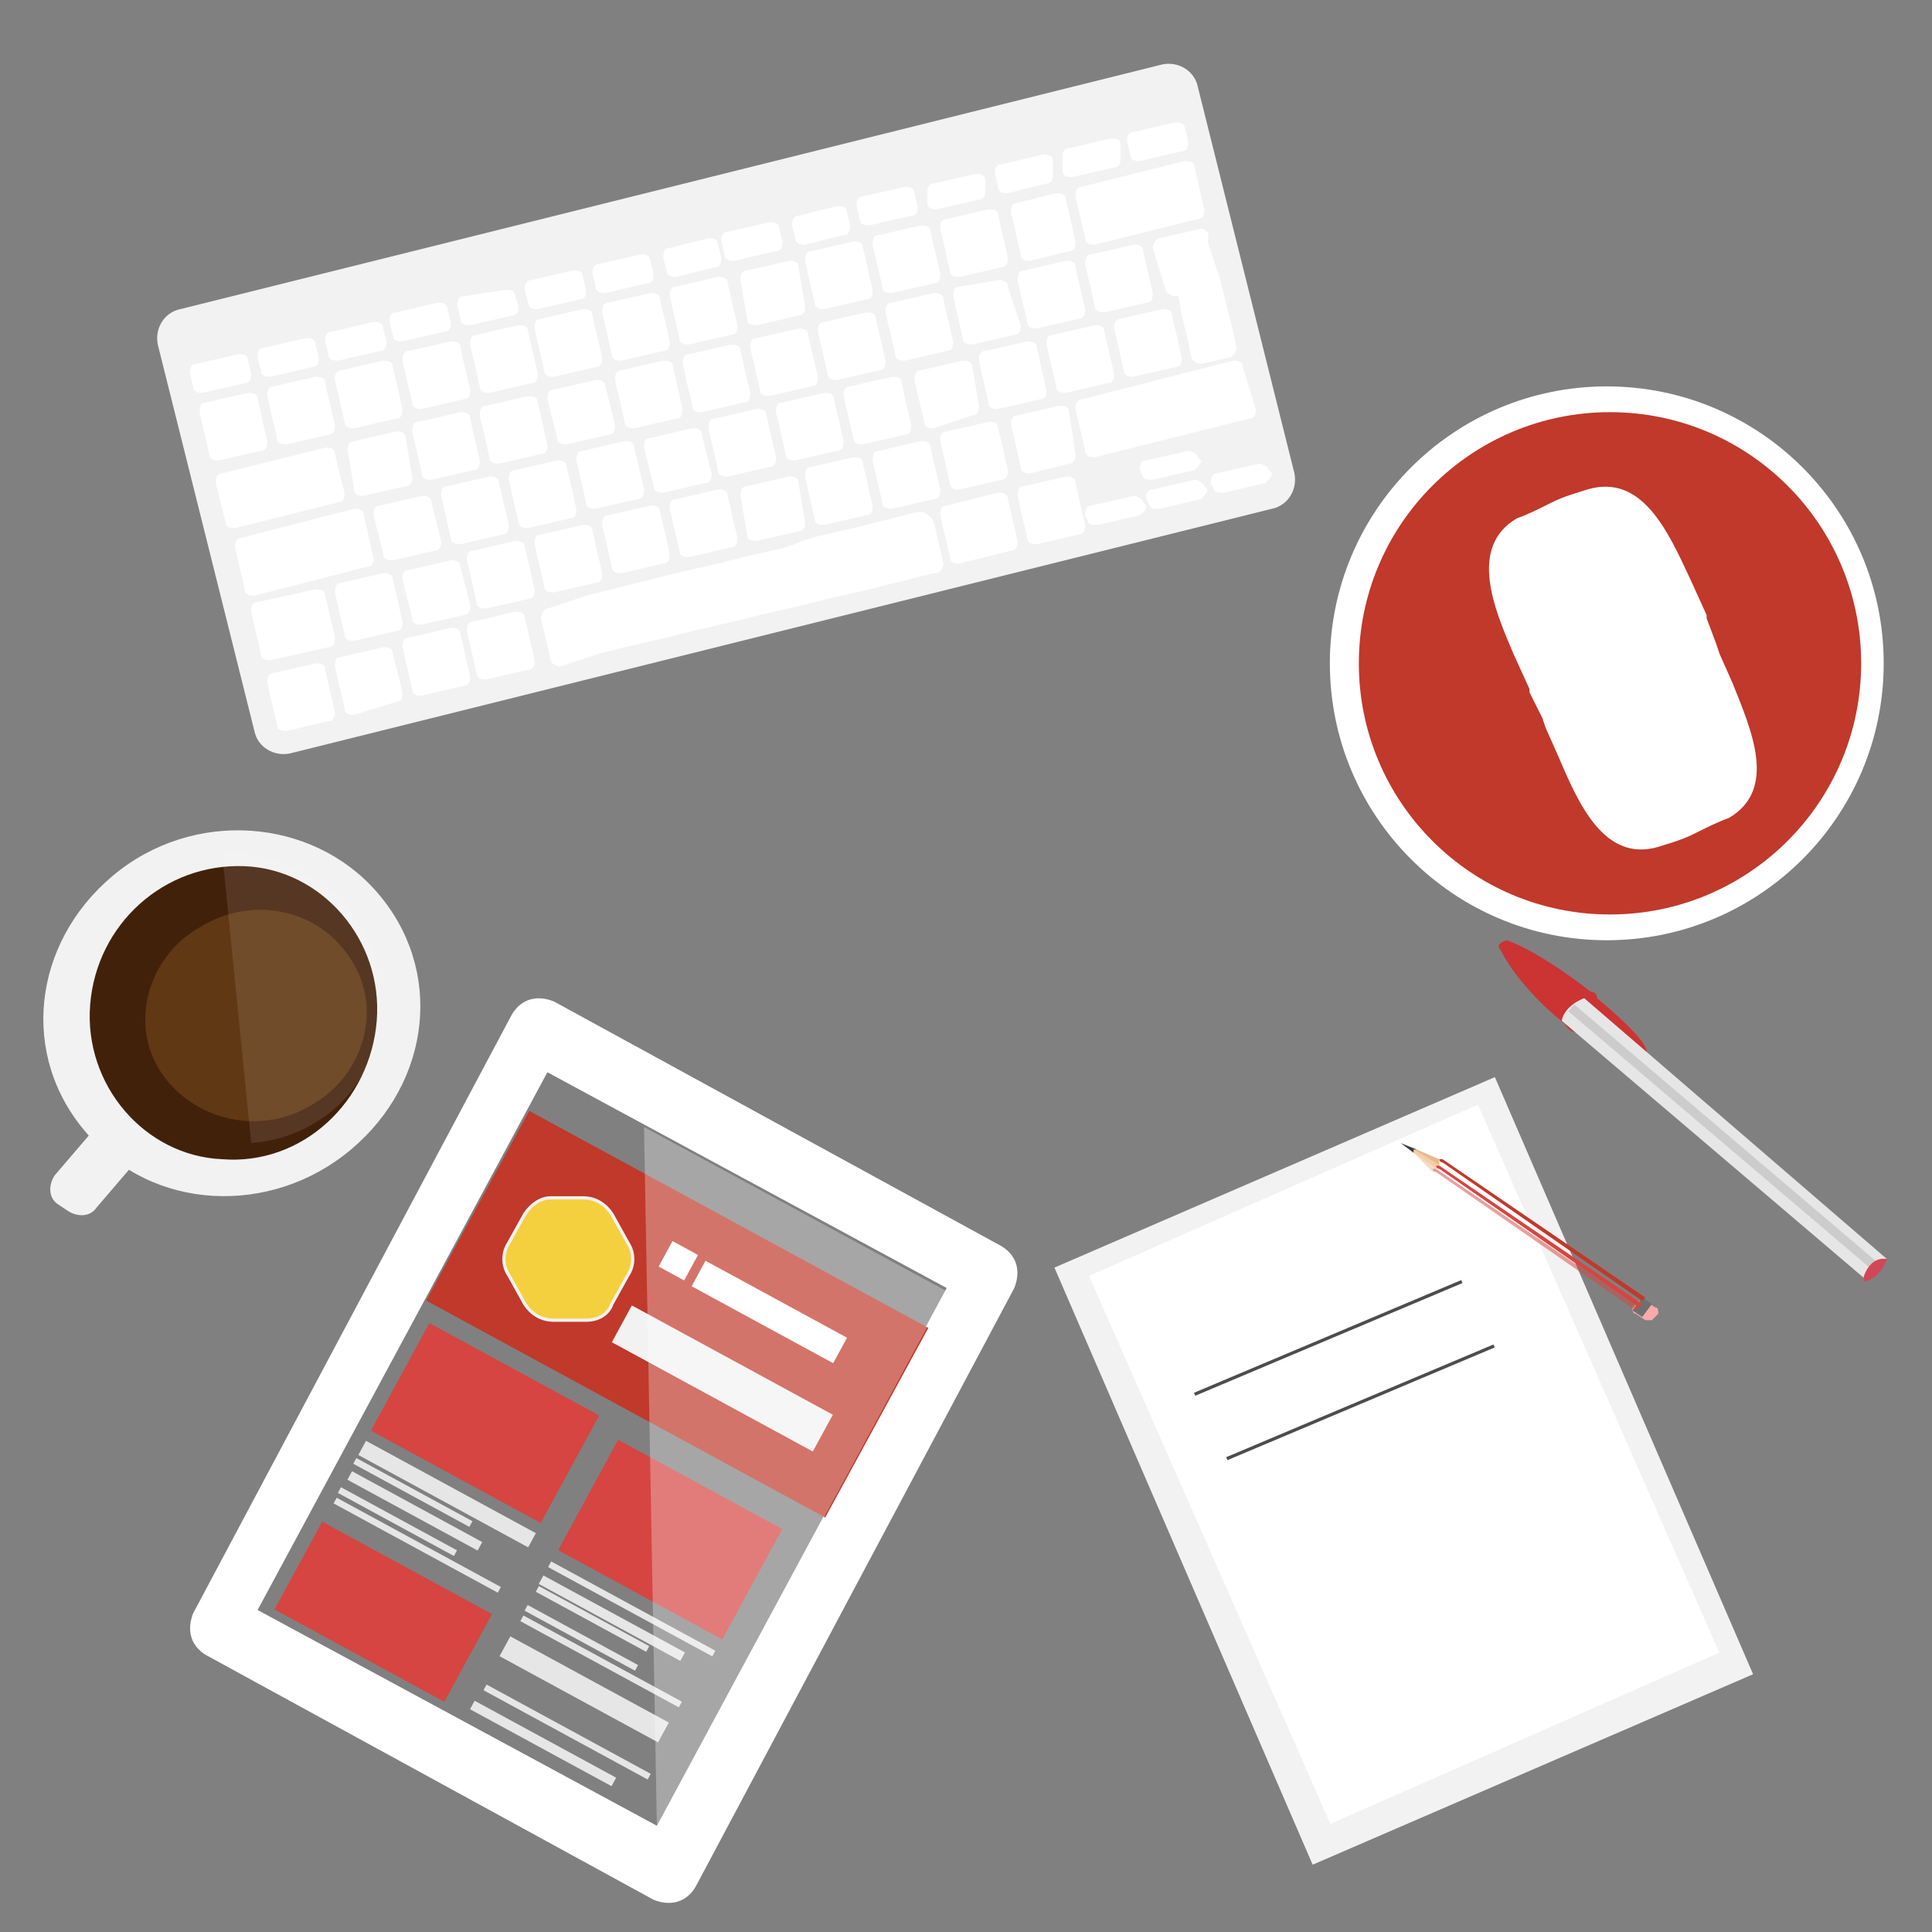 <?xml version="1.0" encoding="utf-8"?>
<!-- Generator: Adobe Illustrator 18.1.0, SVG Export Plug-In . SVG Version: 6.00 Build 0)  -->
<!DOCTYPE svg PUBLIC "-//W3C//DTD SVG 1.1//EN" "http://www.w3.org/Graphics/SVG/1.1/DTD/svg11.dtd">
<svg version="1.1" xmlns:x="http://ns.adobe.com/Extensibility/1.0/" xmlns:i="http://ns.adobe.com/AdobeIllustrator/10.0/" xmlns:graph="http://ns.adobe.com/Graphs/1.0/"
	 xmlns="http://www.w3.org/2000/svg" xmlns:xlink="http://www.w3.org/1999/xlink" x="0px" y="0px" viewBox="0 0 60 60"
	 enable-background="new 0 0 60 60" xml:space="preserve">
<rect x="0" y="0" width="60" height="60" fill="#808080" stroke="none"/>
<g id="Layer_1" display="none">
	<path display="inline" fill="#F1C40F" d="M21.1,9.1c0.2,0,0.1,1,0,2S20.9,13,20.9,14c-0.1,1-0.2,1.9-0.2,3.1s0.1,2.3,0.2,3.5
		c0.1,1.1,0.2,2,0.6,2.9c0.3,0.9,0.9,1.8,1.7,2.7c0.7,1,1.7,2,3,3.5c1.3,1.4,3,3.1,4.3,4.3c1.4,1.3,2.3,2.2,3.3,3.1
		c1,0.9,1.9,1.9,2.7,2.7c0.8,0.8,1.5,1.5,2.2,2.4c0.6,0.8,1.3,1.9,1.8,2.7c0.5,0.9,0.8,1.7,1.1,2.4c0.2,0.8,0.5,1.6,0.6,2.6
		c0.2,1,0.2,2,0.2,2.8c0,0.8-0.1,1.4-0.5,1.8c-0.4,0.4-1,0.6-1.9,0.6C39.2,55,38.2,55,37.1,55c-1,0-2.1,0.1-2.5,0
		c-0.4-0.2-0.2-0.5-0.2-1c0.2-0.6,0.2-1.4,0.3-2.3c0.1-0.8,0-1.4-0.1-2.1s-0.3-1.3-0.5-1.8c-0.2-0.4-0.2-0.6,0-0.6s0.8,0.2,1.4,0.6
		c0.6,0.4,1.1,1,1.7,1.6c0.6,0.5,1,0.9,1.4,1c0.4,0.1,0.6,0,0.8-0.4c0.2-0.4,0.2-1,0.1-1.6c-0.2-0.6-0.4-1-0.7-1.7
		c-0.3-0.6-0.7-1.3-1.3-1.9c-0.6-0.6-1.2-0.9-1.9-1c-0.6-0.2-1.4-0.2-2-0.2s-1.3,0-1.9-0.1c-0.6-0.1-1.2-0.3-2.1-0.6
		c-0.9-0.4-2.1-1-3.2-1.6c-1.1-0.6-2.2-1.3-3.1-1.9c-0.9-0.6-1.5-1.1-2-1.6c-0.6-0.5-1-0.9-1.4-1.6c-0.4-0.7-0.7-1.9-1-3
		c-0.2-1.2-0.4-2.4-0.6-4c-0.2-1.5-0.6-3.4-1-4.7c-0.4-1.3-0.7-2.1-1.3-2.7c-0.5-0.6-1-0.9-1.6-1c-0.6-0.2-1.1-0.1-1.8,0
		c-0.6,0.2-1.4,0.3-2.2,0.6c-0.8,0.3-1.7,0.6-2.4,1c-0.7,0.3-1.4,0.5-1.9,0.7c-0.6,0.2-1,0.4-1.3,0.4c-0.2,0-0.3-0.2-0.2-0.4
		c0.2-0.3,0.5-0.7,1.1-1.3c0.6-0.6,1.5-1.3,2.3-1.9c0.8-0.6,1.5-1.1,2.3-1.7c0.7-0.6,1.5-1.2,2.1-1.6c0.6-0.4,0.9-0.6,1-0.5
		c0.2,0.1,0,0.5,0.2,0.8c0.2,0.3,0.6,0.6,1,0.6c0.5,0,1-0.2,1.4-0.4c0.4-0.3,0.7-0.7,0.8-1.1c0.2-0.4,0.2-0.8,0-1.2
		c-0.2-0.3-0.6-0.6-0.9-0.6c-0.4-0.1-0.8-0.1-0.9-0.3c-0.1-0.2,0.1-0.6,0.3-1c0.2-0.5,0.4-1.2,0.6-1.9c0.2-0.6,0.3-1.4,0.7-1
		c0.4,0.3,1,1.6,1.4,2.2c0.3,0.6,0.3,0.5,0.5,0.2c0.2-0.2,0.6-0.6,1-1.4C20.2,10.1,20.9,9.1,21.1,9.1 M25.2,57.8
		c1.4,0,3.3,0,5.1-0.1c1.9,0,3.6,0,5.1,0c1.5,0,3-0.1,4.2-0.1c1.2,0,2.3,0,3-0.2c0.7-0.2,1-0.4,1.4-0.9c0.4-0.5,0.7-1.1,1.1-2.1
		c0.4-1,0.7-2.2,1.4-4.2c0.6-2,1.4-4.7,1.9-7.2c0.6-2.3,1-4.3,1.5-6.3c0.5-1.9,1-3.8,1.4-5.1c0.4-1.4,0.7-2.3,1.1-3.1
		c0.3-0.8,0.7-1.5,1.3-2.2c0.5-0.6,1.1-1.1,1.8-1.8c0.6-0.6,1.4-1.4,1.9-2.1c0.5-0.6,0.8-1.3,0.9-1.9c0.1-0.6,0.1-1.1-0.2-1.4
		c-0.2-0.3-0.5-0.4-0.6-0.2c-0.2,0.2-0.3,0.6-0.6,1.1c-0.2,0.5-0.6,1-1,1.6c-0.5,0.6-1,1.1-1.6,1.5c-0.6,0.4-1.2,0.7-1.6,0.9
		c-0.4,0.1-0.6,0-0.8-0.2s-0.2-0.6-0.1-1.2c0.1-0.5,0.2-1,0.4-1.4c0.2-0.4,0.5-0.7,0.7-1.2c0.2-0.4,0.3-0.9,0.2-1.2
		c-0.1-0.3-0.4-0.5-0.7-0.4c-0.3,0.1-0.6,0.3-1.1,1c-0.4,0.6-1,1.6-1.4,2.7c-0.4,1.1-0.7,2.3-1,3.7c-0.3,1.3-0.6,2.7-1,4.4
		c-0.3,1.7-0.8,3.8-1.2,5.9c-0.4,2.1-0.9,4.3-1.3,6c-0.4,1.7-0.6,2.7-0.9,3.5C44.4,46.6,44.2,47,44,47c-0.2,0.1-0.3-0.2-0.4-0.8
		c-0.1-0.5-0.2-1.2-0.6-2c-0.3-0.8-0.9-1.7-1.8-2.7c-0.8-1-1.9-2-3-3.2c-1.1-1.1-2.3-2.3-3.5-3.5s-2.1-2.1-3.2-3.3s-2.5-2.5-3.6-3.8
		c-1.1-1.3-2-2.4-2.7-3.5c-0.7-1-1.3-1.9-1.7-2.9c-0.4-1-0.6-1.9-0.6-3.1C23,17,23,15.6,23.1,14s0.3-3.3,0.4-4.6s0-2.2-0.2-3.2
		S22.9,4,22.6,3.3s-0.4-1.1-0.6-1.1c-0.2,0-0.4,0.4-0.6,1s-0.6,1.6-0.8,2.5c-0.2,0.9-0.6,1.6-0.7,2.2c-0.2,0.6-0.4,0.9-0.6,1
		C19.2,9.1,19,9,18.9,8.6c-0.2-0.4-0.5-1.2-0.8-2.1s-0.7-1.9-1-2.7s-0.6-1.4-0.9-1.2c-0.3,0.1-0.6,0.9-0.9,1.8
		c-0.2,0.9-0.3,1.9-0.5,2.9s-0.3,1.9-0.5,2.7c-0.2,0.9-0.5,1.8-1,2.5c-0.4,0.7-1,1.3-1.8,2c-0.8,0.6-1.8,1.4-2.8,2.3
		s-2.1,1.9-3.1,2.7c-0.9,0.9-1.7,1.7-2.3,2.3c-0.6,0.7-1,1.3-1.4,1.9c-0.3,0.6-0.6,1.2-0.7,1.7C1,26,1,26.3,1.2,26.5
		c0.2,0.2,0.6,0.2,1.2,0.2C3,26.5,3.6,26.2,4.4,26c0.8-0.3,1.7-0.6,2.8-1s2.4-0.9,3.5-1.3c1-0.4,1.9-0.6,2.4-0.7
		c0.6-0.1,0.9,0,1.2,0.3c0.3,0.3,0.6,1,1,2.1c0.3,1.1,0.6,2.6,0.9,4.2c0.2,1.6,0.5,3.2,0.6,5.1c0.2,1.9,0.3,4.3,0.3,6.1
		c0.1,1.9,0.1,3.4,0,4.8s-0.2,3-0.2,4.1c-0.1,1.2-0.2,2-0.5,2.6c-0.2,0.6-0.6,0.9-1,1.1c-0.4,0.2-0.8,0.3-1.4,0.2
		c-0.5-0.1-1.1-0.3-1.7-0.4c-0.6-0.1-1.3,0.1-1.8,0.3c-0.5,0.3-0.8,0.7-1,1.3c-0.2,0.6-0.2,1.2,0.1,1.7c0.2,0.5,0.6,0.7,1.2,0.9
		c0.6,0.2,1.5,0.1,2.7,0.1c1.2-0.1,2.7-0.2,3.7-0.6c1-0.5,1.4-1.4,1.9-2.6c0.5-1.1,0.9-2.5,1.2-3.9c0.2-1.4,0.4-2.8,0.4-4.1
		c0.1-1.3,0.1-2.5,0-3.5c0-1-0.1-1.9,0-2.4c0.1-0.4,0.2-0.4,0.8-0.1c0.5,0.3,1.4,0.9,2.5,1.5c1.1,0.6,2.5,1.4,3.5,1.9
		c1.1,0.6,1.9,0.9,2.6,1.5c0.6,0.6,1.2,1.6,1.5,2.5s0.5,1.7,0.6,2.5s0,1.7-0.2,2.2c-0.2,0.6-0.6,0.7-1.1,0.8c-0.5,0-1-0.2-1.5-0.4
		c-0.6-0.2-1.1-0.6-1.9-0.6c-0.6-0.2-1.4-0.1-2.2,0c-0.7,0.2-1.4,0.3-2.1,0.8c-0.6,0.4-1.1,1-1.4,1.5c-0.2,0.5-0.2,0.8-0.1,1.3
		c0.2,0.5,0.5,1,1,1.4C23.4,57.6,23.8,57.8,25.2,57.8z"/>
</g>
<g id="Layer_2">
	<rect display="none" fill="#F1C40F" width="60" height="60"/>
	<path fill="#FFFFFF" d="M31.5,40c0.2-0.5,0.1-1-0.4-1.3l-13.9-7.6c-0.5-0.2-1-0.1-1.3,0.4L6,50.1c-0.2,0.5-0.1,1,0.4,1.3l13.9,7.6
		c0.5,0.2,1,0.1,1.3-0.4L31.5,40z M20.4,56.7L8,50L17,33.3l12.4,6.7L20.4,56.7z"/>
	
		<rect x="13.9" y="37.6" transform="matrix(-0.879 -0.478 0.478 -0.879 19.873 86.823)" fill="#C0392B" width="14.1" height="6.7"/>
	<g>
		
			<rect x="20.7" y="38.8" transform="matrix(-0.879 -0.478 0.478 -0.879 20.895 83.764)" fill="#FFFFFF" width="0.9" height="0.9"/>
		
			<rect x="21.5" y="40.3" transform="matrix(-0.879 -0.478 0.478 -0.879 25.51 88.036)" fill="#FFFFFF" width="5" height="0.9"/>
	</g>
	<polygon fill="#D6F99D" points="20.2,40.2 25.6,43.1 25.6,43.1 	"/>
	
		<rect x="19.4" y="42.7" transform="matrix(-0.879 -0.478 0.478 -0.879 21.684 91.206)" fill="#F4D03F" stroke="#F2F2F2" stroke-miterlimit="10" width="6.1" height="0.3"/>
	<path fill="#F4D03F" stroke="#F2F2F2" stroke-width="0.1" stroke-miterlimit="10" d="M18.2,41l-1,0c-0.4,0-0.7-0.2-0.9-0.5
		l-0.5-0.9c-0.2-0.3-0.2-0.7,0-1l0.5-0.9c0.2-0.3,0.5-0.5,0.8-0.5l1,0c0.4,0,0.7,0.2,0.9,0.5l0.5,0.9c0.2,0.3,0.2,0.7,0,1l-0.5,0.9
		C18.9,40.8,18.6,41,18.2,41z"/>
	
		<rect x="12.1" y="42.3" transform="matrix(-0.879 -0.478 0.478 -0.879 7.209 90.264)" fill="#D64541" width="6" height="3.8"/>
	<rect x="8.9" y="48.5" transform="matrix(-0.879 -0.478 0.478 -0.879 -1.561 99.737)" fill="#D64541" width="6" height="3.1"/>
	<g>
		
			<rect x="10.9" y="46.1" transform="matrix(-0.879 -0.478 0.478 -0.879 3.948 93.786)" fill="#E6E6E6" width="6" height="0.5"/>
		
			<rect x="10.8" y="46.3" transform="matrix(-0.879 -0.478 0.478 -0.879 1.938 93.278)" fill="#E6E6E6" width="4.1" height="0.2"/>
		
			<rect x="10.5" y="46.7" transform="matrix(-0.879 -0.478 0.478 -0.879 1.74 94.222)" fill="#E6E6E6" width="4.6" height="0.3"/>
	</g>
	
		<rect x="10.3" y="47.2" transform="matrix(-0.879 -0.478 0.478 -0.879 0.589 94.735)" fill="#E6E6E6" width="4.1" height="0.2"/>
	
		<rect x="10" y="47.9" transform="matrix(-0.879 -0.478 0.478 -0.879 1.353 96.346)" fill="#E6E6E6" width="5.8" height="0.2"/>
	<polygon fill="#999999" points="9.8,47.9 13.4,49.9 13.4,49.9 	"/>
	
		<rect x="17.9" y="45.8" transform="matrix(-0.879 -0.478 0.478 -0.879 16.273 99.729)" fill="#D64541" width="5.8" height="3.9"/>
	<g>
		
			<rect x="16.5" y="50" transform="matrix(-0.879 -0.478 0.478 -0.879 11.731 103.418)" fill="#E6E6E6" width="5" height="0.3"/>
		
			<rect x="16.4" y="50.3" transform="matrix(-0.879 -0.478 0.478 -0.879 10.44 103.351)" fill="#E6E6E6" width="3.9" height="0.2"/>
		
			<rect x="16.7" y="50" transform="matrix(-0.879 -0.478 0.478 -0.879 12.9 103.373)" fill="#E6E6E6" width="5.8" height="0.2"/>
	</g>
	
		<rect x="16.1" y="50.9" transform="matrix(-0.879 -0.478 0.478 -0.879 9.541 104.322)" fill="#E6E6E6" width="3.9" height="0.2"/>
	
		<rect x="15.8" y="51.6" transform="matrix(-0.879 -0.478 0.478 -0.879 10.305 105.932)" fill="#E6E6E6" width="5.6" height="0.2"/>
	
		<rect x="15.4" y="52.1" transform="matrix(-0.879 -0.478 0.478 -0.879 9.069 107.268)" fill="#E6E6E6" width="5.6" height="0.7"/>
	<polygon fill="#E6E6E6" points="15.5,51.4 19,53.3 19,53.3 	"/>
	<polygon fill="#E6E6E6" points="15.5,51.6 20.4,54.3 20.4,54.3 	"/>
	
		<rect x="14.4" y="53.9" transform="matrix(-0.879 -0.478 0.478 -0.879 5.885 109.733)" fill="#E6E6E6" width="5" height="0.3"/>
	
		<rect x="14.6" y="53.7" transform="matrix(-0.879 -0.478 0.478 -0.879 7.279 109.445)" fill="#E6E6E6" width="5.8" height="0.2"/>
	<polygon opacity="0.3" fill="#FFFFFF" enable-background="new    " points="20.4,56.7 29.4,40.1 20,35 	"/>
	<g>
		<path display="none" opacity="0.3" fill="#333333" d="M50.8,33c0.1,0,0.2-0.3-1.5-1.7c0,0,0-0.2-0.2-0.2c0,0-1.5-1.2-2.6-1.6
			c0,0-0.4,0.1-0.2,0.3c0,0,0.5,1.1,2,2.3c0,0,0.2,0.4,0.5,0.2c0,0,0,0-0.1,0l9,7.7c0,0,0,0,0-0.1c0,0.1,0,0.1,0,0.1
			c0.5,0,0.7-0.7,0.7-0.7L50.8,33z"/>
		<g>
			<path fill="#CC3333" d="M51.1,32.7c0,0,0.4-0.1-1.5-1.7c0,0,0-0.2-0.2-0.2c0,0-1.5-1.2-2.6-1.6c0,0-0.4,0.1-0.2,0.3
				c0,0,0.5,1.1,2,2.3c0,0,0.2,0.4,0.5,0.2c0,0-0.1,0-0.3-0.4c0,0,0.2-0.4,0.3-0.4c0,0,0,0,0.1,0C49.1,31.3,50.6,32.8,51.1,32.7z"/>
			<path fill="#E6E6E6" d="M58.6,39.1L49.2,31c0,0-0.6,0.2-0.7,0.7l9.4,8C57.8,39.8,58,39.1,58.6,39.1z"/>
			<path fill="#CCCCCC" d="M58.3,39.2l-9.4-8l-0.2,0.2l9.4,8C58.1,39.3,58.2,39.2,58.3,39.2z"/>
			<path fill="#D34658" d="M58.6,39.1c0,0-0.2,0.6-0.7,0.7C57.8,39.8,58,39,58.6,39.1z"/>
		</g>
	</g>
	<g>
		<path display="none" opacity="0.4" fill="#333333" d="M2.7,37.7l0.3,0.2c0.3,0.2,0.7,0.2,0.9-0.1L5,36.5c1.1,0.7,2.4,1,3.7,0.9
			c3.2-0.3,5.6-3,5.2-6.1c-0.3-3.1-3.2-5.4-6.5-5.1c-3.2,0.3-5.6,3-5.2,6.1c0.1,1.2,0.7,2.3,1.5,3.2l-1.1,1.3
			C2.3,37.1,2.4,37.5,2.7,37.7z"/>
		<g>
			<path fill="#F2F2F2" d="M3.5,34.4c0.2-0.3,0.6-0.3,0.9-0.1l0.1,0.1c0.3,0.2,0.5,0.8,0.3,1L3,37.5c-0.2,0.3-0.6,0.3-0.9,0.1
				l-0.3-0.2c-0.3-0.2-0.3-0.6-0.1-0.9L3.5,34.4z"/>
			<g>
				<path fill="#F2F2F2" d="M11.7,27.7c2.1,2.4,1.7,5.9-0.8,8c-2.5,2.1-6.2,1.9-8.2-0.5c-2.1-2.4-1.7-5.9,0.8-8
					C6,25.1,9.7,25.4,11.7,27.7z"/>
				<path fill="#42210B" d="M7.6,26.9c2.4,0.1,4.3,2.3,4.1,4.8c-0.2,2.5-2.3,4.5-4.8,4.3c-2.4-0.1-4.3-2.3-4.1-4.8
					C3,28.7,5.1,26.8,7.6,26.9z"/>
				<path fill="#603813" d="M10.9,29.8c1,1.5,0.4,3.6-1.2,4.5c-1.6,1-3.7,0.5-4.7-1c-1-1.5-0.4-3.6,1.2-4.5
					C7.8,27.8,9.9,28.2,10.9,29.8z"/>
			</g>
		</g>
		<path opacity="0.1" fill="#FFFFFF" d="M6.9,26.5c2.5-0.1,4.7,1.7,4.9,4.2c0.3,2.5-1.5,4.6-4,4.8"/>
	</g>
	<circle fill-rule="evenodd" clip-rule="evenodd" fill="#FFFFFF" cx="49.9" cy="20.6" r="8.6"/>
	<circle fill-rule="evenodd" clip-rule="evenodd" fill="#C0392B" cx="50" cy="20.6" r="7.8"/>
	<g>
		<g>
			
				<radialGradient id="SVGID_1_" cx="50.745" cy="23.287" r="4.518" gradientTransform="matrix(0.918 -0.396 0.396 0.918 -5.389 19.515)" gradientUnits="userSpaceOnUse">
				<stop  offset="0" style="stop-color:#FFFFFF"/>
				<stop  offset="1" style="stop-color:#FFFFFF"/>
			</radialGradient>
			<path fill="url(#SVGID_1_)" d="M49.3,15.2c-0.3,0.1-0.7,0.2-1.1,0.4l0,0c0,0,0,0,0,0c0,0,0,0,0,0l0,0c-0.4,0.2-0.8,0.4-1.1,0.5
				c-1.5,0.9-0.7,2.8-0.1,4.2l0.5,1.1l0,0.1l0.4,0.8l0.1,0.3l0.4,0.9c0.6,1.4,1.4,3.3,3.1,2.8c0.3-0.1,0.7-0.2,1.1-0.4l0,0
				c0,0,0,0,0,0c0,0,0,0,0,0l0,0c0.4-0.2,0.8-0.4,1.1-0.5c1.5-0.9,0.7-2.7,0.1-4.2l-0.4-0.9L53.3,20L53,19.2l0-0.1L52.5,18
				C51.8,16.5,51,14.7,49.3,15.2z"/>
		</g>
	</g>
	<g>
		<g>
			<g>
				
					<rect x="36.2" y="35.5" transform="matrix(-0.918 0.397 -0.397 -0.918 101.769 70.212)" fill="#F2F2F2" width="14.9" height="20.2"/>
			</g>
			
				<rect x="37" y="36.2" transform="matrix(0.915 -0.403 0.403 0.915 -14.623 21.412)" fill="#FFFFFF" width="13.2" height="18.6"/>
			<g display="none">
				<path display="inline" fill="#CCCCCC" d="M40.5,35.8l0.6,1.3l-0.9,0.4c-0.1,0,0,0.2-0.1,0.2l-0.4,0.2c-0.1,0-0.1-0.1-0.2-0.1
					l-0.9,0.4L38,36.9L40.5,35.8z"/>
				<path display="inline" fill="#CCCCCC" d="M39.8,37.7l0.1-0.1c0.1,0,0.1,0.1,0.2,0.1l-0.4,0.2C39.8,37.8,39.7,37.7,39.8,37.7z"/>
				<path display="inline" fill="#D64541" d="M39.4,37.8L39.4,37.8L39.4,37.8l-0.6-2c0,0,0,0,0,0c0,0,0,0,0,0
					c-0.2,0-0.3-0.1-0.4-0.2c-0.1-0.2,0-0.4,0.2-0.5c0,0,0.1,0,0.1-0.1c0,0,0.1,0,0.1,0c0.2-0.1,0.5,0,0.5,0.2
					c0.1,0.2,0,0.3-0.1,0.4c0,0,0,0,0,0c0,0,0,0,0,0l1,1.8l0,0l0,0c0,0,0,0,0,0c0,0,0,0,0,0l0,0.1c0,0-0.1,0-0.1,0l-1-1.8
					c0,0,0,0,0-0.1c0,0,0,0,0-0.1c0,0,0.1-0.1,0.1-0.1c0-0.1,0.1-0.2,0-0.3c0-0.1-0.1-0.1-0.2-0.2c-0.1,0-0.1,0-0.2,0
					c0,0-0.1,0-0.2,0c-0.1,0-0.1,0.1-0.2,0.1c0,0-0.1,0.1-0.1,0.1c0,0.1-0.1,0.2,0,0.3c0,0.1,0.1,0.1,0.2,0.2c0,0,0.1,0,0.1,0
					c0,0,0,0,0.1,0c0,0,0,0.1,0,0.1L39.4,37.8c0.1,0.1,0.1,0.1,0,0.1L39.4,37.8C39.4,37.9,39.4,37.9,39.4,37.8
					C39.4,37.9,39.4,37.9,39.4,37.8z"/>
				<g display="inline">
					<path fill="#CCCCCC" d="M40.3,37.6c0.3-0.1,0.5-0.2,0.8-0.4c0-0.1,0-0.2-0.1-0.2c-0.3,0.1-0.5,0.2-0.8,0.4
						C40.2,37.5,40.3,37.5,40.3,37.6z"/>
				</g>
				<g>
					<path display="inline" fill="#CCCCCC" d="M39.4,38c-0.3,0.1-0.5,0.2-0.8,0.4c-0.1,0-0.1-0.1-0.1-0.2c0.3-0.1,0.5-0.2,0.8-0.4
						C39.4,37.8,39.5,37.9,39.4,38z"/>
				</g>
			</g>
		</g>
		<g display="none">
			
				<rect x="36.9" y="41.8" transform="matrix(0.924 -0.383 0.383 0.924 -12.819 19.187)" display="inline" fill="#87653D" width="9.9" height="0.1"/>
			<g display="inline">
				<path fill="#E2713B" d="M37.8,44.1c-0.2,0-0.5-0.1-0.6-0.4c-0.1-0.1-0.1-0.3,0-0.5c0.1-0.2,0.2-0.3,0.3-0.3l0.1,0l0.1,0
					c0.2,0,0.5,0.1,0.6,0.4c0.1,0.3,0,0.7-0.3,0.8l-0.1,0L37.8,44.1z"/>
				<path fill="#F9EEC0" d="M37.8,43.3c0.1,0,0.1,0,0.1,0.1c0,0.1,0,0.2-0.1,0.2c0,0,0,0-0.1,0c-0.1,0-0.1,0-0.1-0.1
					C37.7,43.5,37.7,43.4,37.8,43.3C37.8,43.3,37.8,43.3,37.8,43.3 M37.8,42.4c-0.1,0-0.3,0-0.4,0.1c-0.3,0.1-0.5,0.3-0.6,0.6
					c-0.1,0.3-0.1,0.6,0,0.8c0.2,0.4,0.6,0.7,1,0.7c0.1,0,0.3,0,0.4-0.1c0.3-0.1,0.5-0.3,0.6-0.6c0.1-0.3,0.1-0.6,0-0.8
					C38.7,42.7,38.3,42.4,37.8,42.4L37.8,42.4z"/>
			</g>
			<g display="inline">
				<path fill="#B79980" d="M45.7,40.8c-0.2,0-0.5-0.1-0.6-0.4c-0.1-0.1-0.1-0.3,0-0.5c0.1-0.2,0.2-0.3,0.3-0.3l0.1,0l0.1,0
					c0.2,0,0.5,0.1,0.6,0.4c0.1,0.3,0,0.7-0.3,0.8l-0.1,0L45.7,40.8z"/>
				<path fill="#F9EEC0" d="M45.7,40.1c0.1,0,0.1,0,0.1,0.1c0,0.1,0,0.2-0.1,0.2c0,0,0,0-0.1,0c-0.1,0-0.1,0-0.1-0.1
					C45.6,40.2,45.6,40.1,45.7,40.1C45.7,40.1,45.7,40.1,45.7,40.1 M45.7,39.2c-0.1,0-0.3,0-0.4,0.1c-0.5,0.2-0.8,0.8-0.6,1.4
					c0.2,0.4,0.6,0.7,1,0.7c0.1,0,0.3,0,0.4-0.1c0.5-0.2,0.8-0.8,0.6-1.4C46.5,39.4,46.2,39.2,45.7,39.2L45.7,39.2z"/>
			</g>
			<g display="inline">
				<path fill="#E3C62F" d="M41.9,42.4c-0.2,0-0.5-0.1-0.6-0.4c-0.1-0.3,0-0.7,0.3-0.8l0.1,0l0.2,0c0.2,0,0.5,0.1,0.6,0.4
					c0.1,0.1,0.1,0.3,0,0.5c-0.1,0.2-0.2,0.3-0.3,0.3l-0.1,0L41.9,42.4z"/>
				<path fill="#F9EEC0" d="M41.9,41.6c0.1,0,0.1,0,0.1,0.1c0,0.1,0,0.2-0.1,0.2c0,0,0,0-0.1,0c-0.1,0-0.1,0-0.1-0.1
					C41.8,41.8,41.8,41.7,41.9,41.6C41.9,41.6,41.9,41.6,41.9,41.6 M41.9,40.7c-0.1,0-0.3,0-0.4,0.1C41,41,40.7,41.7,41,42.2
					c0.2,0.4,0.6,0.7,1,0.7c0.1,0,0.3,0,0.4-0.1c0.5-0.2,0.8-0.8,0.6-1.4C42.8,41,42.4,40.7,41.9,40.7L41.9,40.7z"/>
			</g>
			<g display="inline">
				<path fill="#56997D" d="M42.9,42c-0.2,0-0.5-0.1-0.6-0.4c-0.1-0.1-0.1-0.3,0-0.5c0.1-0.1,0.2-0.3,0.3-0.3l0.1,0l0.2,0
					c0.2,0,0.5,0.1,0.6,0.4c0.1,0.3,0,0.7-0.3,0.8l-0.1,0L42.9,42z"/>
				<path fill="#F9EEC0" d="M42.9,41.2c0.1,0,0.1,0,0.1,0.1c0,0.1,0,0.2-0.1,0.2c0,0,0,0-0.1,0c-0.1,0-0.1,0-0.1-0.1
					C42.7,41.4,42.8,41.3,42.9,41.2C42.9,41.2,42.9,41.2,42.9,41.2 M42.9,40.3c-0.1,0-0.3,0-0.4,0.1c-0.5,0.2-0.8,0.8-0.6,1.4
					c0.2,0.4,0.6,0.7,1,0.7c0.1,0,0.3,0,0.4-0.1c0.3-0.1,0.5-0.3,0.6-0.6c0.1-0.3,0.1-0.6,0-0.8C43.7,40.6,43.3,40.3,42.9,40.3
					L42.9,40.3z"/>
			</g>
			<g display="inline">
				<path fill="#D3B666" d="M40,43.2c-0.2,0-0.5-0.1-0.6-0.4c-0.1-0.2-0.1-0.3,0-0.5c0.1-0.2,0.2-0.3,0.3-0.3l0.1,0l0.1,0
					c0.2,0,0.5,0.1,0.6,0.4c0.1,0.3,0,0.7-0.3,0.8l-0.1,0L40,43.2z"/>
				<path fill="#F9EEC0" d="M40,42.5c0.1,0,0.1,0,0.1,0.1c0,0.1,0,0.2-0.1,0.2c0,0,0,0-0.1,0c-0.1,0-0.1,0-0.1-0.1
					C39.8,42.6,39.8,42.5,40,42.5C39.9,42.5,40,42.5,40,42.5 M40,41.5c-0.1,0-0.3,0-0.4,0.1C39,41.9,38.8,42.5,39,43
					c0.2,0.4,0.6,0.7,1,0.7c0.1,0,0.3,0,0.4-0.1c0.3-0.1,0.5-0.3,0.6-0.6c0.1-0.3,0.1-0.6,0-0.8C40.8,41.8,40.4,41.5,40,41.5
					L40,41.5z"/>
			</g>
			<g display="inline">
				<path fill="#E29674" d="M39.3,43.5c-0.2,0-0.5-0.1-0.6-0.4c-0.1-0.1-0.1-0.3,0-0.5c0.1-0.2,0.2-0.3,0.3-0.3l0.1,0l0.1,0
					c0.2,0,0.5,0.1,0.6,0.4c0.1,0.3,0,0.7-0.3,0.8l-0.1,0L39.3,43.5z"/>
				<path fill="#F9EEC0" d="M39.3,42.7c0.1,0,0.1,0,0.1,0.1c0,0.1,0,0.2-0.1,0.2c0,0,0,0-0.1,0c-0.1,0-0.1,0-0.1-0.1
					C39.2,42.9,39.2,42.8,39.3,42.7C39.3,42.7,39.3,42.7,39.3,42.7 M39.3,41.8L39.3,41.8c-0.1,0-0.3,0-0.4,0.1
					c-0.3,0.1-0.5,0.3-0.6,0.6c-0.1,0.3-0.1,0.6,0,0.8c0.2,0.4,0.6,0.7,1,0.7c0.1,0,0.3,0,0.4-0.1c0.3-0.1,0.5-0.3,0.6-0.6
					c0.1-0.3,0.1-0.6,0-0.8C40.1,42.1,39.8,41.8,39.3,41.8L39.3,41.8z"/>
			</g>
			<g display="inline">
				<path fill="#7AC1A0" d="M43.7,41.7c-0.2,0-0.5-0.1-0.6-0.4c-0.1-0.2-0.1-0.3,0-0.5c0.1-0.2,0.2-0.3,0.3-0.3l0.1,0l0.1,0
					c0.2,0,0.5,0.1,0.6,0.4c0.1,0.1,0.1,0.3,0,0.5c-0.1,0.2-0.2,0.3-0.3,0.3l-0.1,0L43.7,41.7z"/>
				<path fill="#F9EEC0" d="M43.7,40.9c0.1,0,0.1,0,0.1,0.1c0,0.1,0,0.2-0.1,0.2c0,0,0,0-0.1,0c-0.1,0-0.1,0-0.1-0.1
					C43.5,41,43.6,41,43.7,40.9C43.7,40.9,43.7,40.9,43.7,40.9 M43.7,40c-0.1,0-0.3,0-0.4,0.1c-0.5,0.2-0.8,0.8-0.6,1.4
					c0.2,0.4,0.6,0.7,1,0.7c0.1,0,0.3,0,0.4-0.1c0.3-0.1,0.5-0.3,0.6-0.6c0.1-0.3,0.1-0.6,0-0.8C44.5,40.3,44.1,40,43.7,40L43.7,40z
					"/>
			</g>
			<g display="inline">
				<path fill="#87653D" d="M44.5,41.3c-0.2,0-0.5-0.1-0.6-0.4c-0.1-0.1-0.1-0.3,0-0.5c0.1-0.1,0.2-0.3,0.3-0.3l0.1,0l0.2,0
					c0.2,0,0.5,0.1,0.6,0.4c0.1,0.3,0,0.7-0.3,0.8l-0.1,0L44.5,41.3z"/>
				<path fill="#F9EEC0" d="M44.5,40.6c0.1,0,0.1,0,0.1,0.1c0,0.1,0,0.2-0.1,0.2c0,0,0,0-0.1,0c-0.1,0-0.1,0-0.1-0.1
					C44.3,40.7,44.4,40.6,44.5,40.6C44.5,40.6,44.5,40.6,44.5,40.6 M44.5,39.7c-0.1,0-0.3,0-0.4,0.1c-0.3,0.1-0.5,0.3-0.6,0.6
					c-0.1,0.3-0.1,0.6,0,0.8c0.2,0.4,0.6,0.7,1,0.7c0.1,0,0.3,0,0.4-0.1c0.3-0.1,0.5-0.3,0.6-0.6c0.1-0.3,0.1-0.6,0-0.8
					C45.3,39.9,44.9,39.7,44.5,39.7L44.5,39.7z"/>
			</g>
			<g display="inline">
				<polygon fill="#FFFF66" points="38.4,43.9 38,43.7 38.1,44 38.4,44.8 39.5,44.4 39.2,43.5 				"/>
				<g>
					<g>
						<path fill="#A67C52" d="M38.5,44.3c0,0-0.2-0.3,0.1-0.5c0.3-0.1,0.4,0.2,0.4,0.2s0,0,0,0l0,0.1c0,0,0,0.1,0,0.1L39,44
							c0,0-0.1-0.2-0.3-0.1c-0.2,0.1-0.1,0.3-0.1,0.3l0.1,0.3c0,0,0,0-0.1,0L38.5,44.3C38.5,44.4,38.5,44.4,38.5,44.3"/>
						<path fill="#A67C52" d="M38.8,44.5C38.8,44.5,38.8,44.5,38.8,44.5L38.8,44.5c-0.1,0.1-0.1,0.1-0.1,0l-0.1-0.2c0,0,0,0,0,0
							l0.1,0c0,0,0,0,0,0L38.8,44.5z"/>
						<path fill="#A67C52" d="M39.1,44.3C39.1,44.3,39.1,44.4,39.1,44.3L39.1,44.3c-0.1,0.1-0.1,0.1-0.1,0l-0.1-0.2c0,0,0,0,0,0
							l0.1,0c0,0,0,0,0,0L39.1,44.3z"/>
						<path fill="#A67C52" d="M38.5,44.4L38.5,44.4C38.6,44.5,38.5,44.5,38.5,44.4C38.5,44.4,38.5,44.4,38.5,44.4z"/>
						<path fill="#A67C52" d="M39.1,44.1L39.1,44.1C39.1,44.2,39.2,44.2,39.1,44.1C39.1,44.1,39.1,44.1,39.1,44.1z"/>
					</g>
				</g>
			</g>
			<g display="inline">
				<polygon fill="#D34658" points="40.5,43 40.1,42.8 40.2,43.1 40.5,43.9 41.6,43.5 41.3,42.7 				"/>
				<g>
					<g>
						<path fill="#F9EEC0" d="M40.9,43.2C40.9,43.2,40.9,43.2,40.9,43.2L40.9,43.2L40.9,43.2C40.9,43.2,40.9,43.2,40.9,43.2
							c-0.3,0-0.5,0.2-0.5,0.2s0,0,0,0c0,0,0.1,0,0.1,0s0,0.1,0.1,0.1c0,0,0.2,0,0.2,0c0.1,0,0.1-0.1,0.1-0.1c0,0,0-0.1,0-0.1
							C40.9,43.3,40.9,43.3,40.9,43.2L40.9,43.2c0,0.1,0,0.1,0.1,0.1c0,0,0.1,0.1,0.1,0.1c0,0,0.1,0,0.2,0c0,0,0.1-0.1,0.1-0.1
							c0,0,0-0.1,0-0.1s0,0,0-0.1c0,0,0,0,0,0S41.1,43.1,40.9,43.2z M40.5,43.4C40.5,43.4,40.5,43.4,40.5,43.4
							C40.5,43.4,40.5,43.4,40.5,43.4C40.5,43.4,40.5,43.4,40.5,43.4C40.5,43.4,40.5,43.4,40.5,43.4z M40.9,43.4
							C40.9,43.4,40.9,43.4,40.9,43.4c-0.1,0.1-0.1,0.2-0.2,0.2c-0.1,0-0.1,0-0.1-0.1c0-0.1,0.1-0.1,0.1-0.1s0.1,0,0.2-0.1
							C40.9,43.3,40.9,43.4,40.9,43.4z M41.3,43.3c0,0-0.1,0.1-0.2,0.1c0,0-0.1,0-0.1,0s-0.1-0.1,0-0.1c0.1-0.1,0.2-0.1,0.2-0.1
							s0.1,0,0.1,0C41.3,43.2,41.3,43.3,41.3,43.3z M41.3,43.1C41.3,43.1,41.3,43.1,41.3,43.1C41.3,43.1,41.3,43.1,41.3,43.1
							C41.3,43,41.3,43,41.3,43.1C41.3,43.1,41.3,43.1,41.3,43.1z"/>
					</g>
				</g>
			</g>
			<g display="inline">
				<polygon fill="#FF6666" points="38.7,42.5 39.2,42.6 39,42.4 38.7,41.5 37.6,42 38,42.8 				"/>
				<g>
					<g>
						<path fill="#F9EEC0" d="M38.1,41.9l0.2-0.1c0,0,0,0,0,0l0,0l0,0c0,0,0,0,0,0l0,0c0,0,0,0,0,0l-0.4,0.1c0,0,0,0,0,0L38.1,41.9
							C38,42,38,42,38.1,41.9L38.1,41.9L38.1,41.9C38.1,42,38.1,41.9,38.1,41.9"/>
						<path fill="#F9EEC0" d="M38.5,42.3l-0.2,0.1l-0.1-0.1l0.2-0.1L38.5,42.3z M38.4,42l-0.3,0.1l0.2,0.4c0,0,0,0,0,0l0.2-0.1
							c0,0,0,0,0,0L38.4,42z"/>
					</g>
				</g>
			</g>
			<g display="inline">
				<polygon fill="#FFFF66" points="41.4,41.4 41.8,41.5 41.7,41.2 41.4,40.4 40.3,40.9 40.6,41.7 				"/>
				<g>
					<g>
						<path fill="#A67C52" d="M41.1,40.7l-0.5,0.2c0,0,0,0,0,0.1l0.1,0.4c0,0,0,0,0.1,0l0.2-0.1l0,0.1l-0.2,0.1l0,0l0.5-0.2l0,0
							l-0.2,0.1l0-0.1l0.2-0.1c0,0,0,0,0-0.1L41.1,40.7C41.2,40.7,41.2,40.7,41.1,40.7z M41,41.2C41,41.2,41,41.2,41,41.2
							C41,41.2,41.1,41.2,41,41.2C41.1,41.2,41.1,41.2,41,41.2C41,41.2,41,41.2,41,41.2z M41.3,41l-0.6,0.2L40.6,41l0.6-0.2L41.3,41
							z"/>
					</g>
				</g>
			</g>
			<g display="inline">
				<polygon fill="#FF6666" points="43.5,41.8 43.1,41.7 43.2,42 43.5,42.8 44.6,42.3 44.3,41.5 				"/>
				<g>
					<g>
						<path fill="#F9EEC0" d="M43.9,41.8l-0.2,0.1c0,0,0,0,0,0.1l0.2,0.6c0,0,0,0,0.1,0l0.2-0.1c0,0,0,0,0-0.1L43.9,41.8
							C44,41.8,43.9,41.8,43.9,41.8z M43.8,41.9L43.8,41.9c0.1,0,0.1,0,0.1,0C43.9,41.9,43.9,41.9,43.8,41.9L43.8,41.9
							C43.8,41.9,43.8,41.9,43.8,41.9C43.7,41.9,43.8,41.9,43.8,41.9z M44,42.4C44,42.5,44,42.4,44,42.4C44,42.4,44,42.4,44,42.4
							C44,42.4,44,42.4,44,42.4C44.1,42.4,44.1,42.4,44,42.4z M44.1,42.3l-0.3,0.1L43.7,42l0.3-0.1L44.1,42.3z"/>
						<polygon fill="#F9EEC0" points="43.8,41.9 43.8,41.9 43.9,41.9 43.8,41.9 43.8,41.9 43.8,41.9 						"/>
					</g>
				</g>
			</g>
			<g display="inline">
				<polygon fill="#00CCCC" points="45,41.2 44.6,41.1 44.7,41.3 45.1,42.1 46.2,41.7 45.8,40.9 				"/>
				<g>
					<path fill="#F9EEC0" d="M45.4,41.2C45.4,41.2,45.4,41.2,45.4,41.2c0-0.1,0-0.1,0-0.1C45.3,41.1,45.3,41.2,45.4,41.2
						C45.3,41.2,45.3,41.3,45.4,41.2z M45.5,41.3C45.5,41.2,45.5,41.2,45.5,41.3l-0.2,0c0,0,0,0,0,0.1l0.1,0.2c0,0,0,0,0,0
						c0,0,0,0,0,0l-0.1-0.2l0,0l0.2,0.5c0,0,0,0,0,0c0,0,0,0,0,0l-0.1-0.3l0,0l0.1,0.3c0,0,0,0,0,0c0,0,0,0,0,0L45.5,41.3L45.5,41.3
						l0,0.2c0,0,0,0,0,0c0,0,0,0,0,0L45.5,41.3z"/>
				</g>
			</g>
			<g display="inline">
				<polygon fill="#00CCCC" points="43.1,40.7 43.5,40.8 43.4,40.5 43.1,39.7 42,40.2 42.3,41 				"/>
				<g>
					<g>
						<path fill="#F9EEC0" d="M42.7,40.4c0,0,0-0.1,0.2-0.1c0,0,0.1,0,0.1,0c0,0,0,0,0.1,0c0,0,0,0,0,0c0,0,0,0,0,0c0,0,0,0,0.1,0
							c0,0,0.1,0,0.1,0.1c0,0,0,0.1-0.1,0.1C43,40.4,42.9,40.4,42.7,40.4C42.8,40.4,42.8,40.4,42.7,40.4
							C42.7,40.4,42.7,40.4,42.7,40.4c0,0.1,0,0.2-0.2,0.2c0,0-0.1,0-0.1,0c0,0-0.1,0,0-0.1c0,0,0,0,0.1,0c0,0-0.1,0,0,0.1
							c0,0,0,0,0,0c0,0,0,0,0.1-0.1c0,0,0-0.1,0.1-0.1C42.6,40.4,42.6,40.3,42.7,40.4"/>
					</g>
				</g>
			</g>
			<g display="inline">
				<polygon fill="#D34658" points="45.1,39.8 45.5,40 45.4,39.7 45.1,38.9 44,39.3 44.3,40.2 				"/>
				<g>
					<path fill="#F9EEC0" d="M44.9,39.4C44.9,39.4,44.9,39.4,44.9,39.4c0-0.2-0.2-0.2-0.2-0.2s0.1,0.1-0.1,0.2
						c-0.2,0.1-0.2,0.2-0.2,0.2l0,0c0,0.1,0.1,0.2,0.1,0.3l0,0l-0.1-0.1l0-0.1c0,0,0.1,0,0.2,0C44.8,39.5,44.9,39.5,44.9,39.4
						l0.1,0.2l0,0.1l0,0C45,39.6,45,39.4,44.9,39.4z"/>
				</g>
			</g>
		</g>
	</g>
	<g>
		<path opacity="0.3" fill="#333333" d="M44.6,36.3L44.6,36.3C44.6,36.3,44.6,36.3,44.6,36.3L44.6,36.3L44.6,36.3z M44.5,36.4
			C44.5,36.4,44.5,36.4,44.5,36.4L44.5,36.4L44.5,36.4L44.5,36.4z"/>
		<g>
			
				<linearGradient id="SVGID_2_" gradientUnits="userSpaceOnUse" x1="3060.079" y1="-342.332" x2="3060.804" y2="-342.332" gradientTransform="matrix(0.389 -0.571 0.827 0.563 -855.507 1980.001)">
				<stop  offset="0" style="stop-color:#F9AAAA"/>
				<stop  offset="0.335" style="stop-color:#F7A8AA"/>
				<stop  offset="0.522" style="stop-color:#EFA2AA"/>
				<stop  offset="0.671" style="stop-color:#E198AA"/>
				<stop  offset="0.801" style="stop-color:#CD89AA"/>
				<stop  offset="0.809" style="stop-color:#CC88AA"/>
			</linearGradient>
			<path fill="url(#SVGID_2_)" d="M51.4,40.6c0.1,0,0.1,0.1,0.1,0.2L51.3,41c0,0-0.1,0-0.2,0l-0.3-0.2c-0.1,0-0.1-0.1-0.1-0.2
				l0.2-0.2c0,0,0.1,0,0.2,0L51.4,40.6z"/>
			<g>
				<polygon fill="#F4CEA4" points="43.9,35.8 44.6,36.3 44.7,36.2 43.9,35.7 				"/>
				<polygon fill="#F2DCC7" points="43.9,35.8 44.5,36.4 44.6,36.3 43.9,35.8 				"/>
				<polygon fill="#E8BB8E" points="44.7,36.2 44.7,36 44,35.7 43.9,35.7 				"/>
				
					<linearGradient id="SVGID_3_" gradientUnits="userSpaceOnUse" x1="3060.309" y1="-351.314" x2="3060.574" y2="-351.314" gradientTransform="matrix(0.389 -0.571 0.827 0.563 -855.507 1980.001)">
					<stop  offset="0" style="stop-color:#3C3C3B"/>
					<stop  offset="4.713451e-002" style="stop-color:#444443"/>
					<stop  offset="0.121" style="stop-color:#5A5A59"/>
					<stop  offset="0.212" style="stop-color:#7E7E7E"/>
					<stop  offset="0.316" style="stop-color:#B0B0B0"/>
					<stop  offset="0.358" style="stop-color:#C6C6C6"/>
					<stop  offset="0.445" style="stop-color:#9B9B9B"/>
					<stop  offset="0.595" style="stop-color:#555554"/>
					<stop  offset="1" style="stop-color:#3C3C3B"/>
				</linearGradient>
				<polygon fill="url(#SVGID_3_)" points="43.5,35.5 43.9,35.8 43.9,35.8 43.9,35.7 44,35.7 				"/>
			</g>
			
				<linearGradient id="SVGID_4_" gradientUnits="userSpaceOnUse" x1="3060.079" y1="-342.485" x2="3060.804" y2="-342.485" gradientTransform="matrix(0.389 -0.571 0.827 0.563 -855.507 1980.001)">
				<stop  offset="0" style="stop-color:#706F6F"/>
				<stop  offset="0.182" style="stop-color:#FFFFFF"/>
				<stop  offset="0.249" style="stop-color:#FDFDFD"/>
				<stop  offset="0.273" style="stop-color:#F6F6F6"/>
				<stop  offset="0.291" style="stop-color:#EBEBEB"/>
				<stop  offset="0.305" style="stop-color:#DADADA"/>
				<stop  offset="0.317" style="stop-color:#C4C4C4"/>
				<stop  offset="0.327" style="stop-color:#A9A9A9"/>
				<stop  offset="0.337" style="stop-color:#8A8A8A"/>
				<stop  offset="0.337" style="stop-color:#878787"/>
				<stop  offset="0.465" style="stop-color:#7E7E7E"/>
				<stop  offset="0.671" style="stop-color:#666666"/>
				<stop  offset="0.931" style="stop-color:#40403F"/>
				<stop  offset="0.953" style="stop-color:#3C3C3B"/>
			</linearGradient>
			<polygon fill="url(#SVGID_4_)" points="51.3,40.5 51,40.9 50.7,40.7 51,40.3 			"/>
			<path opacity="0.51" fill="#D64541" d="M44.6,36.3c-0.1,0-0.1,0-0.1,0c0,0,0,0.1,0.1,0.1l0,0l6.2,4.3l0.1-0.1L44.6,36.3
				L44.6,36.3z"/>
			<path fill="#D64541" d="M44.7,36.2c-0.1,0-0.1,0-0.1,0c0,0,0,0.1,0.1,0.1l0,0l6.2,4.3l0.1-0.1L44.7,36.2L44.7,36.2z"/>
			<path fill="#C0392B" d="M44.8,36c-0.1,0-0.1,0-0.1,0c0,0,0,0.1,0.1,0.1l0,0l6.2,4.3l0.1-0.1L44.8,36L44.8,36z"/>
		</g>
	</g>
	<line fill="none" stroke="#4D4D4D" stroke-width="0.1" stroke-miterlimit="10" x1="37.1" y1="43.3" x2="45.4" y2="39.8"/>
	<line fill="none" stroke="#4D4D4D" stroke-width="0.1" stroke-miterlimit="10" x1="38.1" y1="45.3" x2="46.4" y2="41.8"/>
	<g>
		<g>
			<path fill="#F2F2F2" d="M40.2,14.7c0.1,0.5-0.2,1-0.7,1.1L9,23.4c-0.5,0.1-1-0.2-1.1-0.7l-3-12c-0.1-0.5,0.2-1,0.7-1.1L36.1,2
				c0.5-0.1,1,0.2,1.1,0.7L40.2,14.7z"/>
		</g>
		<g>
			<g>
				<path fill="#FFFFFF" d="M10.4,22.1c0,0.1,0,0.3-0.2,0.3l-1.3,0.3c-0.1,0-0.3,0-0.3-0.2l-0.3-1.3c0-0.1,0-0.3,0.2-0.3l1.3-0.3
					c0.1,0,0.3,0,0.3,0.2L10.4,22.1z"/>
			</g>
			<g>
				<path fill="#FFFFFF" d="M12.5,21.5c0,0.1,0,0.3-0.2,0.3L11,22.2c-0.1,0-0.3,0-0.3-0.2l-0.3-1.3c0-0.1,0-0.3,0.2-0.3l1.3-0.3
					c0.1,0,0.3,0,0.3,0.2L12.5,21.5z"/>
			</g>
			<g>
				<path fill="#FFFFFF" d="M14.6,21c0,0.1,0,0.3-0.2,0.3l-1.3,0.3c-0.1,0-0.3,0-0.3-0.2l-0.3-1.3c0-0.1,0-0.3,0.2-0.3l1.3-0.3
					c0.1,0,0.3,0,0.3,0.2L14.6,21z"/>
			</g>
			<g>
				<path fill="#FFFFFF" d="M16.6,20.5c0,0.1,0,0.3-0.2,0.3l-1.3,0.3c-0.1,0-0.3,0-0.3-0.2l-0.3-1.3c0-0.1,0-0.3,0.2-0.3l1.3-0.3
					c0.1,0,0.3,0,0.3,0.2L16.6,20.5z"/>
			</g>
			<g>
				<path fill="#FFFFFF" d="M31.6,16.8c0,0.1,0,0.3-0.2,0.3l-1.6,0.4c-0.1,0-0.3,0-0.3-0.2L29.2,16c0-0.1,0-0.3,0.2-0.3l1.6-0.4
					c0.1,0,0.3,0,0.3,0.2L31.6,16.8z"/>
			</g>
			<g>
				<g>
					<path fill="#FFFFFF" d="M12.5,19.3c0,0.1,0,0.3-0.2,0.3L11,19.9c-0.1,0-0.3,0-0.3-0.2l-0.3-1.3c0-0.1,0-0.3,0.2-0.3l1.3-0.3
						c0.1,0,0.3,0,0.3,0.2L12.5,19.3z"/>
				</g>
				<g>
					<path fill="#FFFFFF" d="M14.6,18.8c0,0.1,0,0.3-0.2,0.3l-1.3,0.3c-0.1,0-0.3,0-0.3-0.2L12.5,18c0-0.1,0-0.3,0.2-0.3l1.3-0.3
						c0.1,0,0.3,0,0.3,0.2L14.6,18.8z"/>
				</g>
				<g>
					<path fill="#FFFFFF" d="M16.6,18.3c0,0.1,0,0.3-0.2,0.3l-1.3,0.3c-0.1,0-0.3,0-0.3-0.2l-0.3-1.3c0-0.1,0-0.3,0.2-0.3l1.3-0.3
						c0.1,0,0.3,0,0.3,0.2L16.6,18.3z"/>
				</g>
				<g>
					<path fill="#FFFFFF" d="M18.7,17.8c0,0.1,0,0.3-0.2,0.3l-1.3,0.3c-0.1,0-0.3,0-0.3-0.2l-0.3-1.3c0-0.1,0-0.3,0.2-0.3l1.3-0.3
						c0.1,0,0.3,0,0.3,0.2L18.7,17.8z"/>
				</g>
				<g>
					<path fill="#FFFFFF" d="M20.8,17.2c0,0.1,0,0.3-0.2,0.3l-1.3,0.3c-0.1,0-0.3,0-0.3-0.2l-0.3-1.3c0-0.1,0-0.3,0.2-0.3l1.3-0.3
						c0.1,0,0.3,0,0.3,0.2L20.8,17.2z"/>
				</g>
				<g>
					<path fill="#FFFFFF" d="M22.9,16.7c0,0.1,0,0.3-0.2,0.3l-1.3,0.3c-0.1,0-0.3,0-0.3-0.2l-0.3-1.3c0-0.1,0-0.3,0.2-0.3l1.3-0.3
						c0.1,0,0.3,0,0.3,0.2L22.9,16.7z"/>
				</g>
				<g>
					<path fill="#FFFFFF" d="M25,16.2c0,0.1,0,0.3-0.2,0.3l-1.3,0.3c-0.1,0-0.3,0-0.3-0.2L23,15.4c0-0.1,0-0.3,0.2-0.3l1.3-0.3
						c0.1,0,0.3,0,0.3,0.2L25,16.2z"/>
				</g>
				<g>
					<path fill="#FFFFFF" d="M27.1,15.7c0,0.1,0,0.3-0.2,0.3l-1.3,0.3c-0.1,0-0.3,0-0.3-0.2l-0.3-1.3c0-0.1,0-0.3,0.2-0.3l1.3-0.3
						c0.1,0,0.3,0,0.3,0.2L27.1,15.7z"/>
				</g>
				<g>
					<path fill="#FFFFFF" d="M29.2,15.2c0,0.1,0,0.3-0.2,0.3l-1.3,0.3c-0.1,0-0.3,0-0.3-0.2l-0.3-1.3c0-0.1,0-0.3,0.2-0.3l1.3-0.3
						c0.1,0,0.3,0,0.3,0.2L29.2,15.2z"/>
				</g>
				<g>
					<path fill="#FFFFFF" d="M31.3,14.6c0,0.1,0,0.3-0.2,0.3l-1.3,0.3c-0.1,0-0.3,0-0.3-0.2l-0.3-1.3c0-0.1,0-0.3,0.2-0.3l1.3-0.3
						c0.1,0,0.3,0,0.3,0.2L31.3,14.6z"/>
				</g>
				<g>
					<path fill="#FFFFFF" d="M33.4,14.1c0,0.1,0,0.3-0.2,0.3L32,14.7c-0.1,0-0.3,0-0.3-0.2l-0.3-1.3c0-0.1,0-0.3,0.2-0.3l1.3-0.3
						c0.1,0,0.3,0,0.3,0.2L33.4,14.1z"/>
				</g>
			</g>
			<g>
				<path fill="#FFFFFF" d="M13.7,16.8c0,0.1,0,0.3-0.2,0.3l-1.3,0.3c-0.1,0-0.3,0-0.3-0.2L11.6,16c0-0.1,0-0.3,0.2-0.3l1.3-0.3
					c0.1,0,0.3,0,0.3,0.2L13.7,16.8z"/>
			</g>
			<g>
				<path fill="#FFFFFF" d="M15.8,16.3c0,0.1,0,0.3-0.2,0.3l-1.3,0.3c-0.1,0-0.3,0-0.3-0.2l-0.3-1.3c0-0.1,0-0.3,0.2-0.3l1.3-0.3
					c0.1,0,0.3,0,0.3,0.2L15.8,16.3z"/>
			</g>
			<g>
				<path fill="#FFFFFF" d="M17.9,15.8c0,0.1,0,0.3-0.2,0.3l-1.3,0.3c-0.1,0-0.3,0-0.3-0.2l-0.3-1.3c0-0.1,0-0.3,0.2-0.3l1.3-0.3
					c0.1,0,0.3,0,0.3,0.2L17.9,15.8z"/>
			</g>
			<g>
				<path fill="#FFFFFF" d="M20,15.2c0,0.1,0,0.3-0.2,0.3l-1.3,0.3c-0.1,0-0.3,0-0.3-0.2l-0.3-1.3c0-0.1,0-0.3,0.2-0.3l1.3-0.3
					c0.1,0,0.3,0,0.3,0.2L20,15.2z"/>
			</g>
			<g>
				<path fill="#FFFFFF" d="M22.1,14.7c0,0.1,0,0.3-0.2,0.3l-1.3,0.3c-0.1,0-0.3,0-0.3-0.2L20,13.9c0-0.1,0-0.3,0.2-0.3l1.3-0.3
					c0.1,0,0.3,0,0.3,0.2L22.1,14.7z"/>
			</g>
			<g>
				<path fill="#FFFFFF" d="M24.1,14.2c0,0.1,0,0.3-0.2,0.3l-1.3,0.3c-0.1,0-0.3,0-0.3-0.2l-0.3-1.3c0-0.1,0-0.3,0.2-0.3l1.3-0.3
					c0.1,0,0.3,0,0.3,0.2L24.1,14.2z"/>
			</g>
			<g>
				<path fill="#FFFFFF" d="M26.2,13.7c0,0.1,0,0.3-0.2,0.3l-1.3,0.3c-0.1,0-0.3,0-0.3-0.2l-0.3-1.3c0-0.1,0-0.3,0.2-0.3l1.3-0.3
					c0.1,0,0.3,0,0.3,0.2L26.2,13.7z"/>
			</g>
			<g>
				<path fill="#FFFFFF" d="M28.3,13.2c0,0.1,0,0.3-0.2,0.3l-1.3,0.3c-0.1,0-0.3,0-0.3-0.2l-0.3-1.3c0-0.1,0-0.3,0.2-0.3l1.3-0.3
					c0.1,0,0.3,0,0.3,0.2L28.3,13.2z"/>
			</g>
			<g>
				<path fill="#FFFFFF" d="M30.4,12.6c0,0.1,0,0.3-0.2,0.3L29,13.3c-0.1,0-0.3,0-0.3-0.2l-0.3-1.3c0-0.1,0-0.3,0.2-0.3l1.3-0.3
					c0.1,0,0.3,0,0.3,0.2L30.4,12.6z"/>
			</g>
			<g>
				<path fill="#FFFFFF" d="M32.5,12.1c0,0.1,0,0.3-0.2,0.3l-1.3,0.3c-0.1,0-0.3,0-0.3-0.2l-0.3-1.3c0-0.1,0-0.3,0.2-0.3l1.3-0.3
					c0.1,0,0.3,0,0.3,0.2L32.5,12.1z"/>
			</g>
			<g>
				<path fill="#FFFFFF" d="M34.6,11.6c0,0.1,0,0.3-0.2,0.3l-1.3,0.3c-0.1,0-0.3,0-0.3-0.2l-0.3-1.3c0-0.1,0-0.3,0.2-0.3l1.3-0.3
					c0.1,0,0.3,0,0.3,0.2L34.6,11.6z"/>
			</g>
			<g>
				<path fill="#FFFFFF" d="M36.7,11.1c0,0.1,0,0.3-0.2,0.3l-1.3,0.3c-0.1,0-0.3,0-0.3-0.2l-0.3-1.3c0-0.1,0-0.3,0.2-0.3l1.3-0.3
					c0.1,0,0.3,0,0.3,0.2L36.7,11.1z"/>
			</g>
			<g>
				<g>
					<path fill="#FFFFFF" d="M12.8,14.8c0,0.1,0,0.3-0.2,0.3l-1.3,0.3c-0.1,0-0.3,0-0.3-0.2L10.8,14c0-0.1,0-0.3,0.2-0.3l1.3-0.3
						c0.1,0,0.3,0,0.3,0.2L12.8,14.8z"/>
				</g>
				<g>
					<path fill="#FFFFFF" d="M14.9,14.3c0,0.1,0,0.3-0.2,0.3l-1.3,0.3c-0.1,0-0.3,0-0.3-0.2l-0.3-1.3c0-0.1,0-0.3,0.2-0.3l1.3-0.3
						c0.1,0,0.3,0,0.3,0.2L14.9,14.3z"/>
				</g>
				<g>
					<path fill="#FFFFFF" d="M17,13.8c0,0.1,0,0.3-0.2,0.3l-1.3,0.3c-0.1,0-0.3,0-0.3-0.2l-0.3-1.3c0-0.1,0-0.3,0.2-0.3l1.3-0.3
						c0.1,0,0.3,0,0.3,0.2L17,13.8z"/>
				</g>
				<g>
					<path fill="#FFFFFF" d="M19.1,13.2c0,0.1,0,0.3-0.2,0.3l-1.3,0.3c-0.1,0-0.3,0-0.3-0.2L17,12.4c0-0.1,0-0.3,0.2-0.3l1.3-0.3
						c0.1,0,0.3,0,0.3,0.2L19.1,13.2z"/>
				</g>
				<g>
					<path fill="#FFFFFF" d="M21.2,12.7c0,0.1,0,0.3-0.2,0.3l-1.3,0.3c-0.1,0-0.3,0-0.3-0.2l-0.3-1.3c0-0.1,0-0.3,0.2-0.3l1.3-0.3
						c0.1,0,0.3,0,0.3,0.2L21.2,12.7z"/>
				</g>
				<g>
					<path fill="#FFFFFF" d="M23.3,12.2c0,0.1,0,0.3-0.2,0.3l-1.3,0.3c-0.1,0-0.3,0-0.3-0.2l-0.3-1.3c0-0.1,0-0.3,0.2-0.3l1.3-0.3
						c0.1,0,0.3,0,0.3,0.2L23.3,12.2z"/>
				</g>
				<g>
					<path fill="#FFFFFF" d="M25.4,11.7c0,0.1,0,0.3-0.2,0.3l-1.3,0.3c-0.1,0-0.3,0-0.3-0.2l-0.3-1.3c0-0.1,0-0.3,0.2-0.3l1.3-0.3
						c0.1,0,0.3,0,0.3,0.2L25.4,11.7z"/>
				</g>
				<g>
					<path fill="#FFFFFF" d="M27.5,11.2c0,0.1,0,0.3-0.2,0.3L26,11.8c-0.1,0-0.3,0-0.3-0.2l-0.3-1.3c0-0.1,0-0.3,0.2-0.3l1.3-0.3
						c0.1,0,0.3,0,0.3,0.2L27.5,11.2z"/>
				</g>
				<g>
					<path fill="#FFFFFF" d="M29.6,10.6c0,0.1,0,0.3-0.2,0.3l-1.3,0.3c-0.1,0-0.3,0-0.3-0.2l-0.3-1.3c0-0.1,0-0.3,0.2-0.3l1.3-0.3
						c0.1,0,0.3,0,0.3,0.2L29.6,10.6z"/>
				</g>
				<g>
					<path fill="#FFFFFF" d="M31.7,10.1c0,0.1,0,0.3-0.2,0.3l-1.3,0.3c-0.1,0-0.3,0-0.3-0.2l-0.3-1.3c0-0.1,0-0.3,0.2-0.3L31,8.7
						c0.1,0,0.3,0,0.3,0.2L31.7,10.1z"/>
				</g>
				<g>
					<path fill="#FFFFFF" d="M33.7,9.6c0,0.1,0,0.3-0.2,0.3l-1.3,0.3c-0.1,0-0.3,0-0.3-0.2l-0.3-1.3c0-0.1,0-0.3,0.2-0.3l1.3-0.3
						c0.1,0,0.3,0,0.3,0.2L33.7,9.6z"/>
				</g>
				<g>
					<path fill="#FFFFFF" d="M35.8,9.1c0,0.1,0,0.3-0.2,0.3l-1.3,0.3c-0.1,0-0.3,0-0.3-0.2l-0.3-1.3c0-0.1,0-0.3,0.2-0.3l1.3-0.3
						c0.1,0,0.3,0,0.3,0.2L35.8,9.1z"/>
				</g>
			</g>
			<g>
				<path fill="#FFFFFF" d="M10.4,13.2c0,0.1,0,0.3-0.2,0.3l-1.3,0.3c-0.1,0-0.3,0-0.3-0.2l-0.3-1.3c0-0.1,0-0.3,0.2-0.3l1.3-0.3
					c0.1,0,0.3,0,0.3,0.2L10.4,13.2z"/>
			</g>
			<g>
				<path fill="#FFFFFF" d="M12.5,12.7c0,0.1,0,0.3-0.2,0.3L11,13.3c-0.1,0-0.3,0-0.3-0.2l-0.3-1.3c0-0.1,0-0.3,0.2-0.3l1.3-0.3
					c0.1,0,0.3,0,0.3,0.2L12.5,12.7z"/>
			</g>
			<g>
				<path fill="#FFFFFF" d="M14.6,12.1c0,0.1,0,0.3-0.2,0.3l-1.3,0.3c-0.1,0-0.3,0-0.3-0.2l-0.3-1.3c0-0.1,0-0.3,0.2-0.3l1.3-0.3
					c0.1,0,0.3,0,0.3,0.2L14.6,12.1z"/>
			</g>
			<g>
				<path fill="#FFFFFF" d="M16.7,11.6c0,0.1,0,0.3-0.2,0.3l-1.3,0.3c-0.1,0-0.3,0-0.3-0.2l-0.3-1.3c0-0.1,0-0.3,0.2-0.3l1.3-0.3
					c0.1,0,0.3,0,0.3,0.2L16.7,11.6z"/>
			</g>
			<g>
				<path fill="#FFFFFF" d="M18.7,11.1c0,0.1,0,0.3-0.2,0.3l-1.3,0.3c-0.1,0-0.3,0-0.3-0.2l-0.3-1.3c0-0.1,0-0.3,0.2-0.3l1.3-0.3
					c0.1,0,0.3,0,0.3,0.2L18.7,11.1z"/>
			</g>
			<g>
				<path fill="#FFFFFF" d="M20.8,10.6c0,0.1,0,0.3-0.2,0.3l-1.3,0.3c-0.1,0-0.3,0-0.3-0.2l-0.3-1.3c0-0.1,0-0.3,0.2-0.3l1.3-0.3
					c0.1,0,0.3,0,0.3,0.2L20.8,10.6z"/>
			</g>
			<g>
				<path fill="#FFFFFF" d="M22.9,10.1c0,0.1,0,0.3-0.2,0.3l-1.3,0.3c-0.1,0-0.3,0-0.3-0.2l-0.3-1.3c0-0.1,0-0.3,0.2-0.3l1.3-0.3
					c0.1,0,0.3,0,0.3,0.2L22.9,10.1z"/>
			</g>
			<g>
				<path fill="#FFFFFF" d="M25,9.5c0,0.1,0,0.3-0.2,0.3l-1.3,0.3c-0.1,0-0.3,0-0.3-0.2L23,8.7c0-0.1,0-0.3,0.2-0.3l1.3-0.3
					c0.1,0,0.3,0,0.3,0.2L25,9.5z"/>
			</g>
			<g>
				<path fill="#FFFFFF" d="M27.1,9c0,0.1,0,0.3-0.2,0.3l-1.3,0.3c-0.1,0-0.3,0-0.3-0.2l-0.3-1.3c0-0.1,0-0.3,0.2-0.3l1.3-0.3
					c0.1,0,0.3,0,0.3,0.2L27.1,9z"/>
			</g>
			<g>
				<path fill="#FFFFFF" d="M29.2,8.5c0,0.1,0,0.3-0.2,0.3l-1.3,0.3c-0.1,0-0.3,0-0.3-0.2l-0.3-1.3c0-0.1,0-0.3,0.2-0.3l1.3-0.3
					c0.1,0,0.3,0,0.3,0.2L29.2,8.5z"/>
			</g>
			<g>
				<path fill="#FFFFFF" d="M31.3,8c0,0.1,0,0.3-0.2,0.3l-1.3,0.3c-0.1,0-0.3,0-0.3-0.2l-0.3-1.3c0-0.1,0-0.3,0.2-0.3l1.3-0.3
					c0.1,0,0.3,0,0.3,0.2L31.3,8z"/>
			</g>
			<g>
				<path fill="#FFFFFF" d="M33.4,7.5c0,0.1,0,0.3-0.2,0.3L32,8.1c-0.1,0-0.3,0-0.3-0.2l-0.3-1.3c0-0.1,0-0.3,0.2-0.3L32.8,6
					c0.1,0,0.3,0,0.3,0.2L33.4,7.5z"/>
			</g>
			<g>
				<path fill="#FFFFFF" d="M33.7,16.3c0,0.1,0,0.3-0.2,0.3l-1.3,0.3c-0.1,0-0.3,0-0.3-0.2l-0.3-1.3c0-0.1,0-0.3,0.2-0.3l1.3-0.3
					c0.1,0,0.3,0,0.3,0.2L33.7,16.3z"/>
			</g>
			<g>
				<path fill="#FFFFFF" d="M10.4,19.8c0,0.1,0,0.3-0.2,0.3l-1.8,0.4c-0.1,0-0.3,0-0.3-0.2l-0.3-1.3c0-0.1,0-0.3,0.2-0.3l1.8-0.4
					c0.1,0,0.3,0,0.3,0.2L10.4,19.8z"/>
			</g>
			<g>
				<path fill="#FFFFFF" d="M11.6,17.3c0,0.1,0,0.3-0.2,0.3l-3.5,0.9c-0.1,0-0.3,0-0.3-0.2l-0.3-1.3c0-0.1,0-0.3,0.2-0.3l3.5-0.9
					c0.1,0,0.3,0,0.3,0.2L11.6,17.3z"/>
			</g>
			<g>
				<path fill="#FFFFFF" d="M39,12.7c0,0.1,0,0.3-0.2,0.3L34,14.2c-0.1,0-0.3,0-0.3-0.2l-0.3-1.3c0-0.1,0-0.3,0.2-0.3l4.7-1.2
					c0.1,0,0.3,0,0.3,0.2L39,12.7z"/>
			</g>
			<g>
				<path fill="#FFFFFF" d="M37.4,6.5c0,0.1,0,0.3-0.2,0.3l-3.2,0.8c-0.1,0-0.3,0-0.3-0.2l-0.3-1.3c0-0.1,0-0.3,0.2-0.3L36.8,5
					c0.1,0,0.3,0,0.3,0.2L37.4,6.5z"/>
			</g>
			<g>
				<path fill="#FFFFFF" d="M10.7,15.3c0,0.1,0,0.3-0.2,0.3l-3.2,0.8c-0.1,0-0.3,0-0.3-0.2L6.7,15c0-0.1,0-0.3,0.2-0.3l3.2-0.8
					c0.1,0,0.3,0,0.3,0.2L10.7,15.3z"/>
			</g>
			<g>
				<path fill="#FFFFFF" d="M8.3,13.7c0,0.1,0,0.3-0.2,0.3l-1.3,0.3c-0.1,0-0.3,0-0.3-0.2l-0.3-1.3c0-0.1,0-0.3,0.2-0.3l1.3-0.3
					c0.1,0,0.3,0,0.3,0.2L8.3,13.7z"/>
			</g>
			<g>
				<path fill="#FFFFFF" d="M7.8,11.6c0,0.1,0,0.3-0.2,0.3l-1.3,0.3c-0.1,0-0.3,0-0.3-0.2l-0.1-0.4c0-0.1,0-0.3,0.2-0.3L7.4,11
					c0.1,0,0.3,0,0.3,0.2L7.8,11.6z"/>
			</g>
			<g>
				<path fill="#FFFFFF" d="M9.9,11.1c0,0.1,0,0.3-0.2,0.3l-1.3,0.3c-0.1,0-0.3,0-0.3-0.2L8,11.1c0-0.1,0-0.3,0.2-0.3l1.3-0.3
					c0.1,0,0.3,0,0.3,0.2L9.9,11.1z"/>
			</g>
			<g>
				<path fill="#FFFFFF" d="M12,10.6c0,0.1,0,0.3-0.2,0.3l-1.3,0.3c-0.1,0-0.3,0-0.3-0.2l-0.1-0.4c0-0.1,0-0.3,0.2-0.3l1.3-0.3
					c0.1,0,0.3,0,0.3,0.2L12,10.6z"/>
			</g>
			<g>
				<path fill="#FFFFFF" d="M14,10c0,0.1,0,0.3-0.2,0.3l-1.3,0.3c-0.1,0-0.3,0-0.3-0.2l-0.1-0.4c0-0.1,0-0.3,0.2-0.3l1.3-0.3
					c0.1,0,0.3,0,0.3,0.2L14,10z"/>
			</g>
			<g>
				<path fill="#FFFFFF" d="M16.1,9.5c0,0.1,0,0.3-0.2,0.3l-1.3,0.3c-0.1,0-0.3,0-0.3-0.2l-0.1-0.4c0-0.1,0-0.3,0.2-0.3L15.7,9
					c0.1,0,0.3,0,0.3,0.2L16.1,9.5z"/>
			</g>
			<g>
				<path fill="#FFFFFF" d="M18.2,9c0,0.1,0,0.3-0.2,0.3l-1.3,0.3c-0.1,0-0.3,0-0.3-0.2l-0.1-0.4c0-0.1,0-0.3,0.2-0.3l1.3-0.3
					c0.1,0,0.3,0,0.3,0.2L18.2,9z"/>
			</g>
			<g>
				<path fill="#FFFFFF" d="M20.3,8.5c0,0.1,0,0.3-0.2,0.3l-1.3,0.3c-0.1,0-0.3,0-0.3-0.2l-0.1-0.4c0-0.1,0-0.3,0.2-0.3l1.3-0.3
					c0.1,0,0.3,0,0.3,0.2L20.3,8.5z"/>
			</g>
			<g>
				<path fill="#FFFFFF" d="M22.4,8c0,0.1,0,0.3-0.2,0.3L21,8.6c-0.1,0-0.3,0-0.3-0.2L20.6,8c0-0.1,0-0.3,0.2-0.3L22,7.4
					c0.1,0,0.3,0,0.3,0.2L22.4,8z"/>
			</g>
			<g>
				<path fill="#FFFFFF" d="M24.3,7.5c0,0.1,0,0.3-0.2,0.3l-1.3,0.3c-0.1,0-0.3,0-0.3-0.2l-0.1-0.4c0-0.1,0-0.3,0.2-0.3l1.3-0.3
					c0.1,0,0.3,0,0.3,0.2L24.3,7.5z"/>
			</g>
			<g>
				<path fill="#FFFFFF" d="M26.4,7c0,0.1,0,0.3-0.2,0.3L25,7.6c-0.1,0-0.3,0-0.3-0.2L24.6,7c0-0.1,0-0.3,0.2-0.3L26,6.4
					c0.1,0,0.3,0,0.3,0.2L26.4,7z"/>
			</g>
			<g>
				<path fill="#FFFFFF" d="M28.5,6.4c0,0.1,0,0.3-0.2,0.3l-1.3,0.3c-0.1,0-0.3,0-0.3-0.2l-0.1-0.4c0-0.1,0-0.3,0.2-0.3l1.3-0.3
					c0.1,0,0.3,0,0.3,0.2L28.5,6.4z"/>
			</g>
			<g>
				<path fill="#FFFFFF" d="M30.6,5.9c0,0.1,0,0.3-0.2,0.3l-1.3,0.3c-0.1,0-0.3,0-0.3-0.2L28.8,6c0-0.1,0-0.3,0.2-0.3l1.3-0.3
					c0.1,0,0.3,0,0.3,0.2L30.6,5.9z"/>
			</g>
			<g>
				<path fill="#FFFFFF" d="M32.7,5.4c0,0.1,0,0.3-0.2,0.3L31.3,6c-0.1,0-0.3,0-0.3-0.2l-0.1-0.4c0-0.1,0-0.3,0.2-0.3l1.3-0.3
					c0.1,0,0.3,0,0.3,0.2L32.7,5.4z"/>
			</g>
			<g>
				<g>
					<path fill="#FFFFFF" d="M37.3,14.3c0,0.1-0.1,0.2-0.2,0.3l-1.3,0.3c-0.1,0-0.3,0-0.3-0.1l-0.1-0.2c0-0.1,0-0.3,0.2-0.3l1.3-0.3
						c0.1,0,0.3,0.1,0.3,0.2L37.3,14.3z"/>
				</g>
			</g>
			<g>
				<g>
					<path fill="#FFFFFF" d="M37.5,15.2c0,0.1-0.1,0.2-0.2,0.3l-1.3,0.3c-0.1,0-0.3,0-0.3-0.1l-0.1-0.2c0-0.1,0-0.3,0.2-0.3l1.3-0.3
						c0.1,0,0.3,0.1,0.3,0.2L37.5,15.2z"/>
				</g>
			</g>
			<g>
				<g>
					<path fill="#FFFFFF" d="M39.5,14.7c0,0.1-0.1,0.2-0.2,0.3L38,15.3c-0.1,0-0.3,0-0.3-0.1l-0.1-0.2c0-0.1,0-0.3,0.2-0.3l1.3-0.3
						c0.1,0,0.3,0.1,0.3,0.2L39.5,14.7z"/>
				</g>
			</g>
			<g>
				<g>
					<path fill="#FFFFFF" d="M35.6,15.7c0,0.2-0.1,0.2-0.2,0.3l-1.3,0.3c-0.1,0-0.3,0-0.3-0.1l-0.1-0.2c0-0.1,0-0.3,0.2-0.3l1.3-0.3
						c0.1,0,0.3,0.1,0.3,0.2L35.6,15.7z"/>
				</g>
			</g>
			<g>
				<path fill="#FFFFFF" d="M34.8,4.9c0,0.1,0,0.3-0.2,0.3l-1.3,0.3c-0.1,0-0.3,0-0.3-0.2L33,4.9c0-0.1,0-0.3,0.2-0.3l1.3-0.3
					c0.1,0,0.3,0,0.3,0.2L34.8,4.9z"/>
			</g>
			<g>
				<path fill="#FFFFFF" d="M36.9,4.4c0,0.1,0,0.3-0.2,0.3L35.4,5c-0.1,0-0.3,0-0.3-0.2L35,4.4c0-0.1,0-0.3,0.2-0.3l1.3-0.3
					c0.1,0,0.3,0,0.3,0.2L36.9,4.4z"/>
			</g>
			<g>
				<path fill="#FFFFFF" d="M28.6,15.9l-0.1,0l-1.2,0.3l-0.8,0.2l-1.3,0.3L24.4,17l-1.3,0.3l-0.8,0.2l-1.3,0.3L20.2,18L19,18.3
					l-0.8,0.2l-0.6,0.2l-0.6,0.2c-0.1,0-0.2,0.2-0.2,0.3l0.3,1.3c0,0.1,0.2,0.2,0.3,0.2l0.6-0.2l0.6-0.2l0.8-0.2l1.3-0.3l0.8-0.2
					l1.3-0.3l0.8-0.2l1.3-0.3l0.8-0.2l1.3-0.3l0.8-0.2l1.2-0.3l0.1,0c0.1,0,0.2-0.2,0.2-0.3l-0.3-1.3C28.9,16,28.7,15.9,28.6,15.9z"
					/>
			</g>
			<g>
				<path fill="#FFFFFF" d="M37.3,7.1l-1.3,0.3c-0.1,0-0.2,0.2-0.2,0.3L36.2,9c0,0.1,0.2,0.2,0.3,0.2l0.1,0l0.1,0.6l0.2,0.8l0.1,0.5
					c0,0.1,0.2,0.2,0.3,0.2l0.9-0.2c0.1,0,0.2-0.2,0.2-0.3l-0.1-0.5l-0.2-0.8l-0.2-0.8l-0.2-0.6l-0.2-0.6
					C37.6,7.2,37.4,7.1,37.3,7.1z"/>
			</g>
		</g>
	</g>
</g>
</svg>
